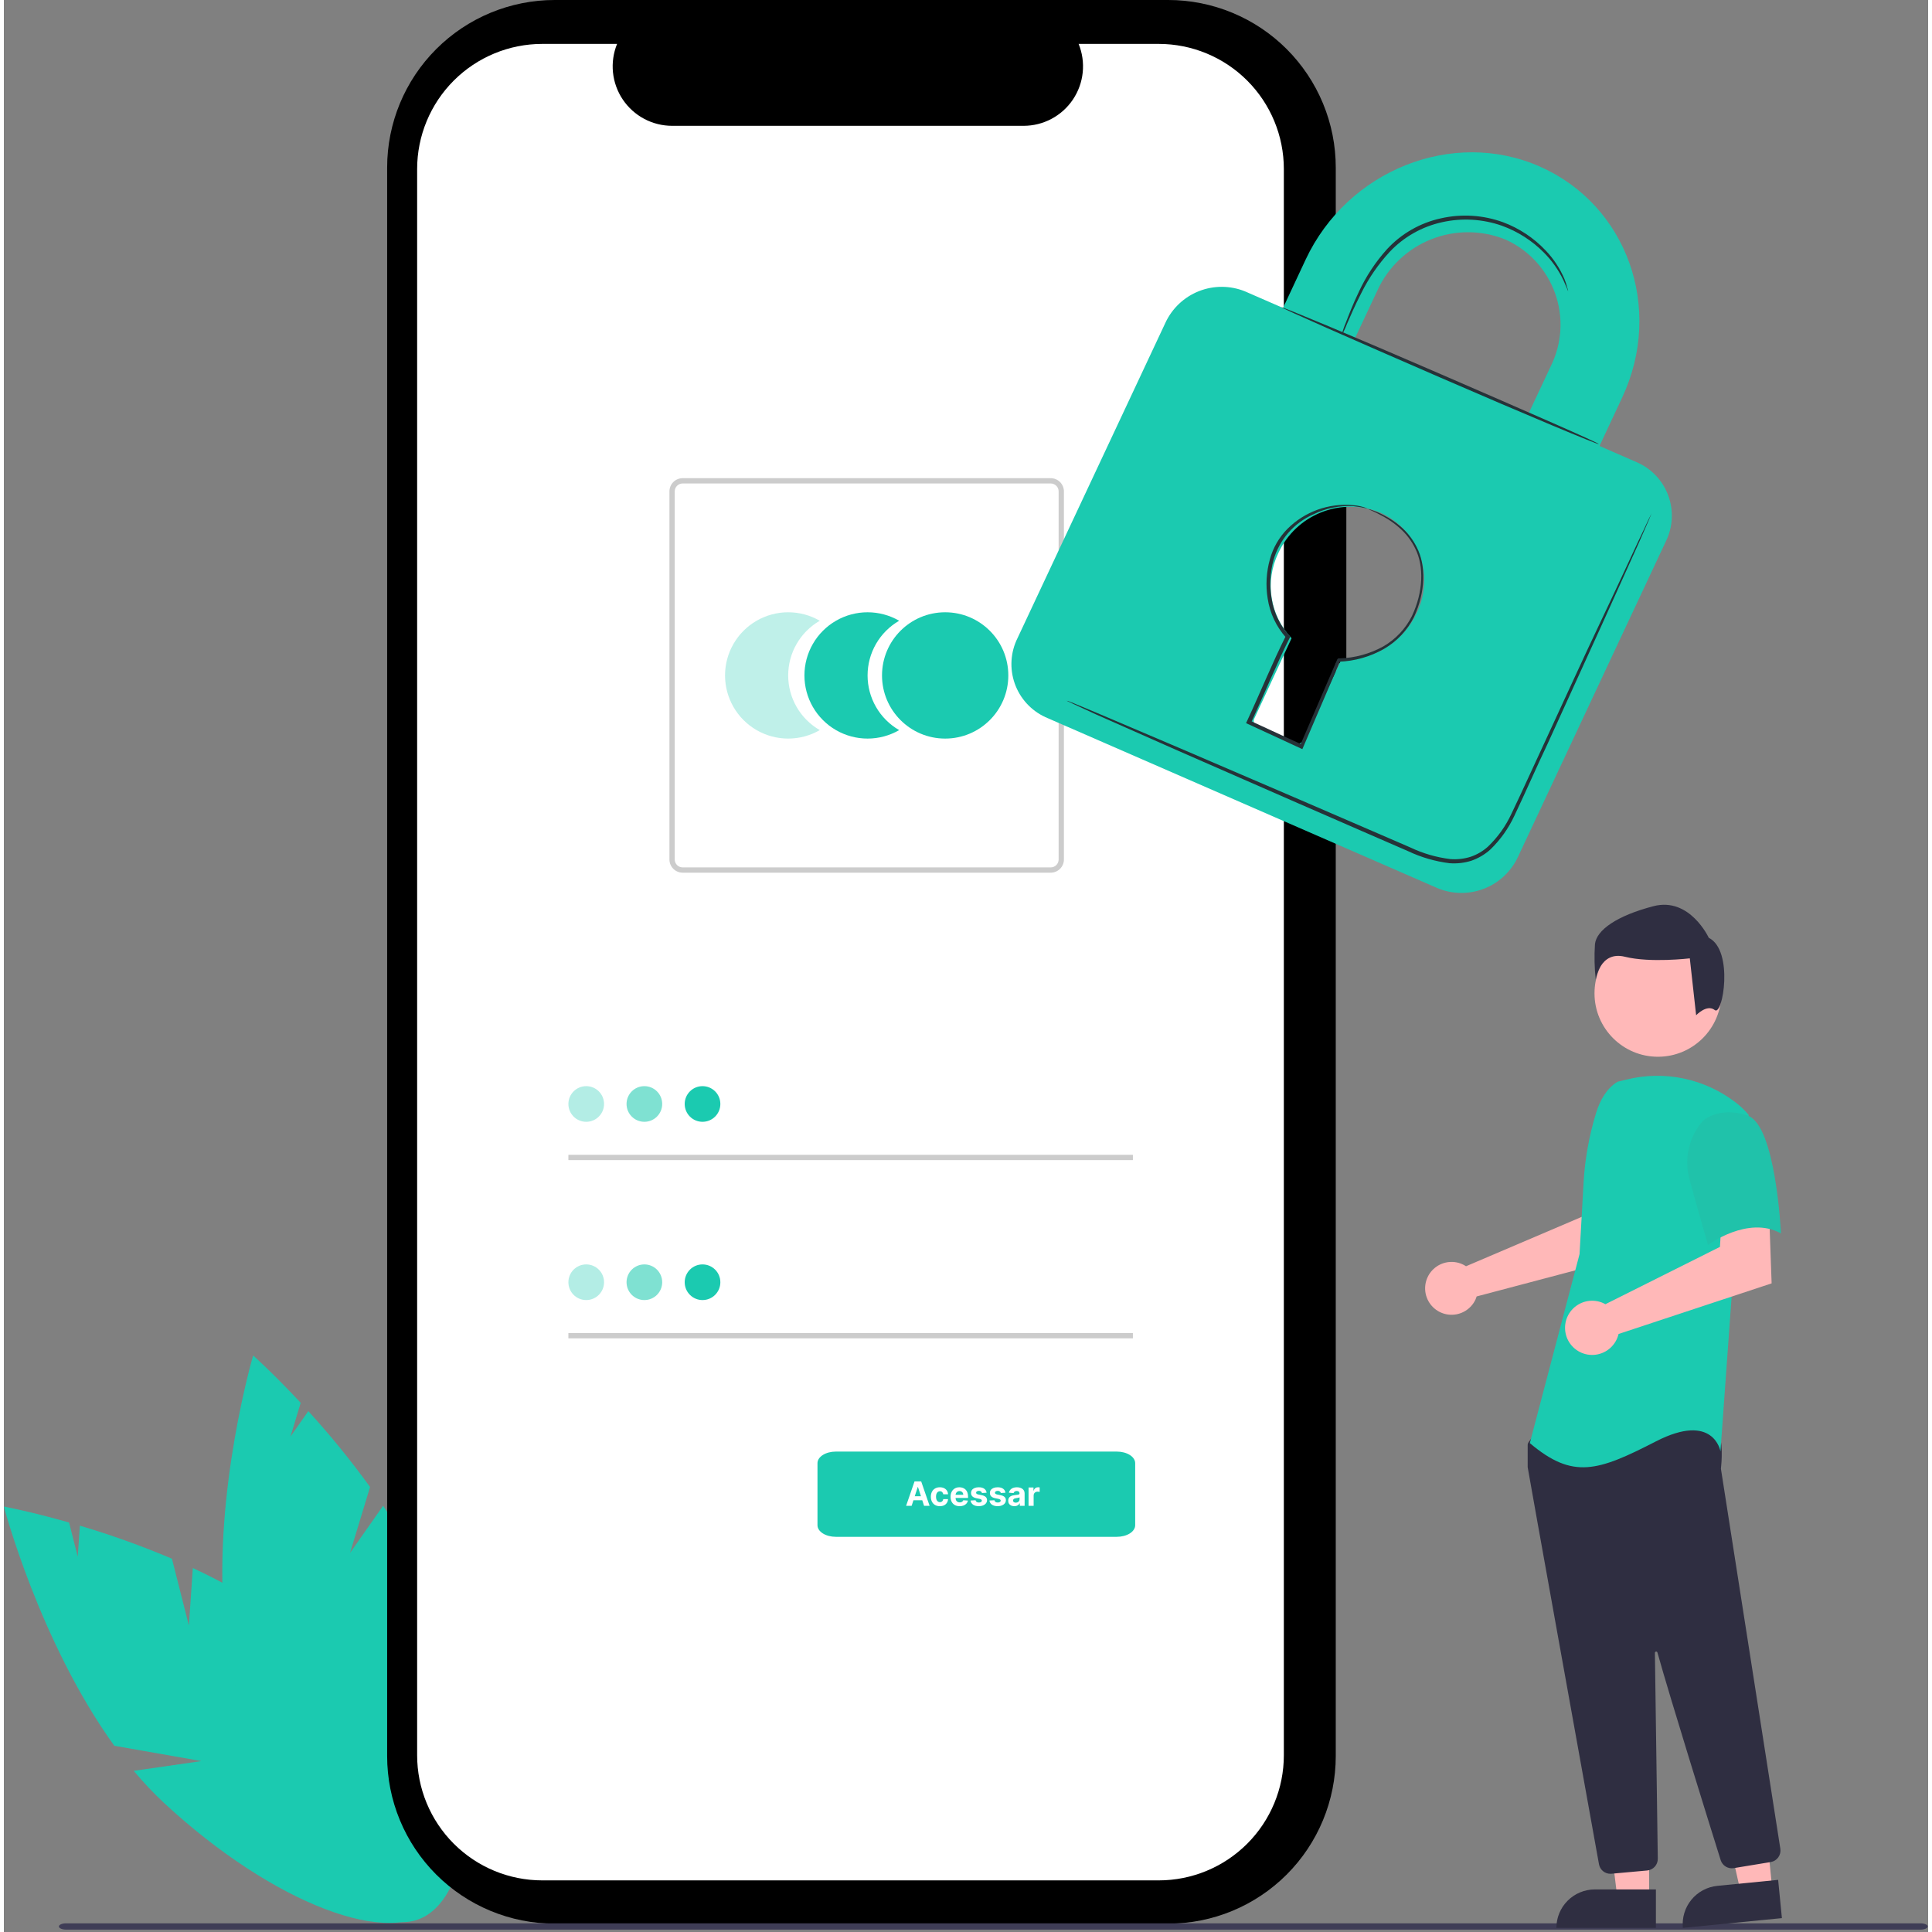<svg width="200" height="200" viewBox="0 0 745 748" fill="none" xmlns="http://www.w3.org/2000/svg">
<rect x="0" y="0" width="745" height="748" fill="#808080" stroke="none"/>
<g clip-path="url(#clip0_2_165)">
<path d="M71.629 629.347L65.069 603.475C53.438 598.546 41.538 594.276 29.426 590.687L28.598 602.711L25.24 589.464C10.219 585.17 0 583.281 0 583.281C0 583.281 13.8 635.77 42.754 675.898L76.488 681.824L50.281 685.603C53.923 689.985 57.837 694.134 62 698.025C104.115 737.117 151.024 755.053 166.773 738.085C182.522 721.117 161.148 675.673 119.033 636.585C105.977 624.466 89.576 614.741 73.158 607.085L71.629 629.347Z" fill="#1BCAB0"/>
<path d="M134.015 601.245L141.773 575.707C134.365 565.475 126.386 555.669 117.873 546.336L110.949 556.201L114.921 543.125C104.28 531.689 96.509 524.79 96.509 524.79C96.509 524.79 81.194 576.857 85.234 626.174L111.049 648.684L86.657 638.372C87.51 644.007 88.718 649.583 90.271 655.066C106.117 710.3 137.002 749.901 159.254 743.517C181.506 737.133 186.7 687.182 170.854 631.948C165.942 614.825 156.928 598.022 146.831 582.983L134.015 601.245Z" fill="#1BCAB0"/>
<path d="M519.751 176.983H515.659V64.883C515.659 56.362 513.981 47.925 510.72 40.053C507.459 32.181 502.68 25.029 496.655 19.004C490.63 12.979 483.478 8.2 475.606 4.939C467.734 1.678 459.297 0 450.776 0H213.269C196.061 0 179.558 6.836 167.39 19.004C155.222 31.172 148.386 47.675 148.386 64.883V679.883C148.386 688.404 150.064 696.841 153.325 704.713C156.586 712.585 161.365 719.737 167.39 725.762C173.415 731.787 180.567 736.566 188.439 739.827C196.311 743.088 204.748 744.766 213.269 744.766H450.776C467.984 744.766 484.487 737.93 496.655 725.762C508.822 713.594 515.658 697.091 515.658 679.883V256.778H519.75L519.751 176.983Z" fill="black"/>
<path d="M447.105 17H416.105C417.531 20.496 418.075 24.288 417.69 28.044C417.304 31.799 416.001 35.402 413.895 38.535C411.789 41.669 408.945 44.236 405.613 46.011C402.281 47.786 398.564 48.714 394.789 48.714H258.724C254.949 48.714 251.232 47.785 247.9 46.01C244.569 44.235 241.725 41.668 239.619 38.535C237.513 35.401 236.211 31.799 235.825 28.043C235.44 24.288 235.984 20.495 237.41 17H208.454C195.603 17 183.279 22.105 174.192 31.192C165.105 40.279 160 52.603 160 65.454V679.561C160 692.412 165.105 704.736 174.192 713.823C183.279 722.91 195.603 728.015 208.454 728.015H447.105C459.956 728.015 472.28 722.91 481.367 713.823C490.454 704.736 495.559 692.412 495.559 679.561V679.561V65.453C495.559 52.602 490.454 40.278 481.367 31.192C472.28 22.105 459.956 17 447.105 17V17Z" fill="white"/>
<path d="M303.658 261.503C303.657 257.21 304.787 252.993 306.934 249.276C309.081 245.559 312.169 242.473 315.888 240.329C312.171 238.182 307.955 237.052 303.663 237.052C299.37 237.051 295.154 238.18 291.436 240.326C287.719 242.472 284.632 245.559 282.486 249.276C280.34 252.993 279.21 257.209 279.21 261.502C279.21 265.794 280.34 270.01 282.486 273.727C284.632 277.444 287.719 280.531 291.436 282.677C295.154 284.823 299.37 285.952 303.663 285.952C307.955 285.951 312.171 284.821 315.888 282.674C312.17 280.53 309.081 277.445 306.934 273.728C304.788 270.012 303.657 265.795 303.658 261.503V261.503Z" fill="#1BCAB0" fill-opacity="0.28"/>
<path d="M334.395 261.503C334.394 257.21 335.524 252.993 337.671 249.276C339.818 245.559 342.906 242.473 346.625 240.329C342.908 238.182 338.692 237.052 334.4 237.052C330.107 237.051 325.891 238.18 322.173 240.326C318.456 242.472 315.369 245.559 313.223 249.276C311.077 252.993 309.947 257.209 309.947 261.502C309.947 265.794 311.077 270.01 313.223 273.727C315.369 277.444 318.456 280.531 322.173 282.677C325.891 284.823 330.107 285.952 334.4 285.952C338.692 285.951 342.908 284.821 346.625 282.674C342.907 280.53 339.818 277.445 337.671 273.728C335.524 270.012 334.394 265.795 334.395 261.503V261.503Z" fill="#1BCAB0"/>
<path d="M364.434 285.952C377.937 285.952 388.884 275.005 388.884 261.502C388.884 247.999 377.937 237.052 364.434 237.052C350.931 237.052 339.984 247.999 339.984 261.502C339.984 275.005 350.931 285.952 364.434 285.952Z" fill="#1BCAB0"/>
<path d="M405.296 337.869H262.796C261.439 337.867 260.139 337.328 259.179 336.369C258.22 335.409 257.681 334.109 257.679 332.752V190.252C257.681 188.895 258.22 187.595 259.179 186.635C260.139 185.676 261.439 185.137 262.796 185.135H405.296C406.653 185.137 407.953 185.676 408.912 186.635C409.872 187.595 410.411 188.895 410.413 190.252V332.752C410.411 334.109 409.872 335.409 408.912 336.369C407.953 337.328 406.653 337.867 405.296 337.869V337.869ZM262.796 187.183C261.982 187.184 261.202 187.508 260.626 188.083C260.05 188.659 259.727 189.439 259.726 190.253V332.753C259.727 333.567 260.05 334.347 260.626 334.923C261.202 335.499 261.982 335.822 262.796 335.823H405.296C406.11 335.822 406.89 335.499 407.466 334.923C408.041 334.347 408.365 333.567 408.366 332.753V190.253C408.365 189.439 408.041 188.659 407.466 188.083C406.89 187.508 406.11 187.184 405.296 187.183H262.796Z" fill="#CCCCCC"/>
<path d="M437.114 447.102H218.562V449.149H437.114V447.102Z" fill="#CCCCCC"/>
<path d="M225.464 434.322C229.276 434.322 232.366 431.232 232.366 427.42C232.366 423.608 229.276 420.518 225.464 420.518C221.652 420.518 218.562 423.608 218.562 427.42C218.562 431.232 221.652 434.322 225.464 434.322Z" fill="#1BCAB0" fill-opacity="0.33"/>
<path d="M437.114 516.118H218.562V518.165H437.114V516.118Z" fill="#CCCCCC"/>
<path d="M225.464 503.339C229.276 503.339 232.366 500.249 232.366 496.437C232.366 492.625 229.276 489.535 225.464 489.535C221.652 489.535 218.562 492.625 218.562 496.437C218.562 500.249 221.652 503.339 225.464 503.339Z" fill="#1BCAB0" fill-opacity="0.33"/>
<path d="M430.91 595H322.09C320.21 594.999 318.408 594.527 317.079 593.689C315.75 592.85 315.002 591.714 315 590.528V566.472C315.002 565.286 315.75 564.15 317.079 563.311C318.408 562.473 320.21 562.001 322.09 562H430.91C432.79 562.001 434.592 562.473 435.921 563.311C437.25 564.15 437.998 565.286 438 566.472V590.528C437.998 591.714 437.25 592.85 435.921 593.689C434.592 594.527 432.79 594.999 430.91 595Z" fill="#1BCAB0"/>
<path d="M247.978 434.322C251.79 434.322 254.88 431.232 254.88 427.42C254.88 423.608 251.79 420.518 247.978 420.518C244.166 420.518 241.076 423.608 241.076 427.42C241.076 431.232 244.166 434.322 247.978 434.322Z" fill="#1BCAB0" fill-opacity="0.56"/>
<path d="M270.492 434.322C274.304 434.322 277.394 431.232 277.394 427.42C277.394 423.608 274.304 420.518 270.492 420.518C266.68 420.518 263.59 423.608 263.59 427.42C263.59 431.232 266.68 434.322 270.492 434.322Z" fill="#1BCAB0"/>
<path d="M247.978 503.339C251.79 503.339 254.88 500.249 254.88 496.437C254.88 492.625 251.79 489.535 247.978 489.535C244.166 489.535 241.076 492.625 241.076 496.437C241.076 500.249 244.166 503.339 247.978 503.339Z" fill="#1BCAB0" fill-opacity="0.56"/>
<path d="M270.492 503.339C274.304 503.339 277.394 500.249 277.394 496.437C277.394 492.625 274.304 489.535 270.492 489.535C266.68 489.535 263.59 492.625 263.59 496.437C263.59 500.249 266.68 503.339 270.492 503.339Z" fill="#1BCAB0"/>
<path d="M742.066 747.077H24.08C22.543 747.077 21.298 746.531 21.298 745.859C21.298 745.187 22.543 744.64 24.08 744.64H742.066C743.602 744.64 744.848 745.186 744.848 745.859C744.848 746.532 743.602 747.077 742.066 747.077Z" fill="#3F3D56"/>
<path d="M564.677 489.461C565.167 489.686 565.639 489.949 566.087 490.249L610.94 471.106L612.541 459.29L630.462 459.181L629.403 486.279L570.204 501.935C570.079 502.346 569.93 502.75 569.756 503.143C568.9 504.969 567.524 506.502 565.8 507.549C564.076 508.595 562.081 509.109 560.065 509.026C558.05 508.942 556.105 508.265 554.473 507.08C552.841 505.894 551.596 504.253 550.894 502.362C550.192 500.471 550.064 498.415 550.527 496.452C550.99 494.489 552.022 492.706 553.495 491.328C554.967 489.95 556.814 489.037 558.804 488.705C560.793 488.373 562.836 488.636 564.677 489.461V489.461Z" fill="#FFB8B8"/>
<path d="M636.98 735.021H624.72L618.888 687.733L636.982 687.734L636.98 735.021Z" fill="#FFB8B8"/>
<path d="M615.963 731.518H639.607V746.405H601.076C601.076 742.456 602.644 738.67 605.436 735.878C608.228 733.086 612.015 731.518 615.963 731.518Z" fill="#2F2E41"/>
<path d="M684.66 731.557L672.459 732.759L662.018 686.271L680.025 684.497L684.66 731.557Z" fill="#FFB8B8"/>
<path d="M663.401 730.131L686.931 727.813L688.391 742.629L650.045 746.406C649.854 744.46 650.047 742.496 650.615 740.625C651.182 738.754 652.113 737.013 653.353 735.502C654.593 733.991 656.119 732.739 657.843 731.817C659.567 730.896 661.456 730.323 663.401 730.131Z" fill="#2F2E41"/>
<path d="M640.393 409.135C653.957 409.135 664.954 398.138 664.954 384.574C664.954 371.009 653.957 360.013 640.393 360.013C626.828 360.013 615.832 371.009 615.832 384.574C615.832 398.138 626.828 409.135 640.393 409.135Z" fill="#FFB8B8"/>
<path d="M621.98 725.458C620.927 725.461 619.906 725.091 619.098 724.415C618.291 723.738 617.748 722.798 617.565 721.761C611.22 686.535 590.477 571.355 589.981 568.165C589.97 568.092 589.965 568.018 589.966 567.943V559.355C589.965 559.043 590.063 558.738 590.245 558.483L592.985 554.645C593.115 554.461 593.286 554.309 593.484 554.2C593.683 554.092 593.903 554.03 594.129 554.02C609.751 553.288 660.913 551.142 663.385 554.23C665.867 557.333 664.99 566.736 664.789 568.59L664.799 568.783L687.784 715.778C687.964 716.951 687.675 718.147 686.98 719.108C686.285 720.069 685.239 720.717 684.069 720.913L669.713 723.278C668.644 723.45 667.548 723.232 666.626 722.665C665.704 722.097 665.016 721.217 664.687 720.186C660.247 705.997 645.358 658.268 640.198 639.799C640.166 639.682 640.092 639.581 639.991 639.514C639.889 639.448 639.767 639.42 639.647 639.437C639.527 639.454 639.417 639.514 639.338 639.606C639.259 639.698 639.216 639.816 639.218 639.938C639.476 657.543 640.099 702.461 640.313 717.975L640.337 719.645C640.346 720.777 639.931 721.87 639.173 722.71C638.416 723.55 637.37 724.075 636.244 724.182L622.4 725.439C622.26 725.452 622.119 725.458 621.98 725.458Z" fill="#2F2E41"/>
<path d="M624.805 418.792C620.519 421.34 617.954 426.023 616.482 430.787C613.757 439.609 612.117 448.729 611.598 457.947L610.042 485.547L590.787 558.717C607.476 572.838 617.102 569.629 639.568 558.078C662.033 546.528 664.6 561.929 664.6 561.929L669.092 499.671L675.511 431.639C674.07 429.904 672.439 428.336 670.649 426.964C664.716 422.351 657.814 419.145 650.462 417.587C643.11 416.028 635.501 416.159 628.207 417.969L624.805 418.792Z" fill="#1BCAB0"/>
<path d="M618.551 504.239C619.069 504.434 619.57 504.669 620.051 504.943L664.4 482.746L665.136 470.72L683.429 469.459L684.41 496.872L625.144 516.471C624.66 518.547 623.556 520.426 621.978 521.858C620.4 523.291 618.423 524.209 616.311 524.491C614.198 524.773 612.05 524.405 610.151 523.436C608.253 522.468 606.695 520.944 605.683 519.068C604.672 517.192 604.256 515.052 604.49 512.934C604.724 510.815 605.598 508.819 606.995 507.209C608.392 505.599 610.246 504.453 612.31 503.922C614.374 503.392 616.551 503.502 618.551 504.239Z" fill="#FFB8B8"/>
<path d="M675.19 431.95C686.101 435.801 688.023 477.524 688.023 477.524C675.186 470.463 659.782 482.017 659.782 482.017C659.782 482.017 656.573 471.105 652.721 456.985C651.559 453.013 651.419 448.811 652.317 444.771C653.215 440.731 655.12 436.984 657.856 433.878C657.856 433.878 664.278 428.097 675.19 431.95Z" fill="#20C2AA"/>
<path d="M662.415 391.069C659.355 388.621 655.18 393.071 655.18 393.071L652.732 371.037C652.732 371.037 637.431 372.87 627.638 370.426C617.846 367.981 616.316 379.301 616.316 379.301C615.811 374.728 615.708 370.12 616.01 365.53C616.621 360.021 624.578 354.513 638.655 350.841C652.732 347.168 660.076 363.082 660.076 363.082C669.869 367.977 665.475 393.517 662.415 391.069Z" fill="#2F2E41"/>
<path d="M632.426 179.058L617.772 172.661L626.547 153.901C642.758 119.338 628.4 79.382 594.684 64.489C560.968 49.596 520.225 65.902 504.013 100.465L495.239 119.225L480.522 112.809C474.792 110.489 468.388 110.466 462.641 112.745C456.894 115.024 452.247 119.431 449.665 125.048L392.468 247.014C391.114 249.724 390.318 252.677 390.128 255.7C389.937 258.723 390.357 261.753 391.361 264.611C392.365 267.469 393.933 270.095 395.972 272.335C398.011 274.574 400.48 276.381 403.231 277.648L555.136 343.897C560.919 346.273 567.398 346.313 573.21 344.009C579.022 341.706 583.714 337.238 586.3 331.545L643.475 209.559C644.808 206.84 645.578 203.881 645.742 200.858C645.905 197.834 645.458 194.809 644.427 191.963C643.396 189.116 641.802 186.506 639.74 184.289C637.678 182.072 635.191 180.293 632.426 179.058V179.058ZM531.766 112.48C535.898 103.415 543.378 96.3 552.639 92.627C561.9 88.955 572.222 89.008 581.445 92.776C585.866 94.778 589.839 97.65 593.126 101.22C596.414 104.791 598.948 108.987 600.578 113.558C602.209 118.13 602.902 122.983 602.616 127.828C602.329 132.673 601.07 137.41 598.913 141.758L590.118 160.498L522.971 131.22L531.766 112.48ZM517.818 255.335L503.218 286.477C502.912 287.089 502.382 287.56 501.738 287.792C501.095 288.023 500.386 287.998 499.761 287.721L485.169 281.342C484.621 281.054 484.206 280.565 484.01 279.977C483.815 279.389 483.855 278.748 484.121 278.189L498.557 247.094C494.446 242.782 491.75 237.317 490.83 231.431C489.91 225.544 490.811 219.518 493.411 214.157C496.709 206.939 502.671 201.277 510.05 198.356C517.428 195.435 525.65 195.482 532.995 198.486C536.516 200.082 539.68 202.37 542.297 205.215C544.915 208.059 546.933 211.401 548.232 215.042C549.531 218.683 550.083 222.549 549.856 226.407C549.629 230.266 548.628 234.04 546.911 237.504C544.324 243 540.19 247.622 535.016 250.805C529.842 253.987 523.851 255.59 517.779 255.419L517.818 255.335Z" fill="#1BCAB0"/>
<path d="M617.523 171.945C617.243 172.243 589.712 160.759 555.858 146.056C522.003 131.353 494.495 119.248 494.589 118.935C494.682 118.622 522.379 130.142 556.275 144.843C590.172 159.545 617.677 171.568 617.523 171.945Z" fill="#263238"/>
<path d="M637.988 198.579C637.909 198.852 637.806 199.118 637.682 199.374C637.452 199.96 637.122 200.694 636.737 201.616C635.829 203.692 634.572 206.564 633.007 210.149L618.79 241.651C612.703 254.951 605.513 270.746 597.529 288.283C593.389 296.952 589.372 306.259 584.844 315.767C582.557 320.711 579.37 325.185 575.444 328.962C573.325 330.853 570.853 332.306 568.17 333.239C565.428 334.103 562.545 334.431 559.678 334.202C554.129 333.509 548.725 331.936 543.671 329.542L528.997 323.166L501.241 311.069L454.301 290.52L422.702 276.534L414.309 272.655L412.085 271.606C411.826 271.516 411.585 271.383 411.369 271.214C411.369 271.214 411.54 271.375 412.142 271.459L414.424 272.362L423.077 275.964L454.869 289.49L501.986 309.722L529.759 321.716L544.453 328.071C549.35 330.412 554.594 331.942 559.981 332.6C562.645 332.816 565.325 332.516 567.876 331.717C570.372 330.87 572.668 329.518 574.621 327.746C578.408 324.112 581.482 319.802 583.684 315.037C588.194 305.633 592.357 296.342 596.433 287.613C604.522 270.136 611.731 254.278 617.988 241.138C624.246 227.998 629.152 217.32 632.646 209.849C634.375 206.218 635.737 203.405 636.666 201.308L637.757 199.123C637.814 198.934 637.892 198.751 637.988 198.579V198.579Z" fill="#263238"/>
<path d="M605.638 112.802C605.638 112.802 605.03 111.186 603.744 108.371C601.844 104.43 599.293 100.837 596.199 97.744C591.63 93.141 586.096 89.609 579.997 87.402C572.53 84.773 564.472 84.303 556.749 86.046C549.017 87.755 541.977 91.746 536.54 97.503C532.138 102.273 528.438 107.644 525.55 113.456C523.011 118.374 521.257 122.544 520.001 125.416C519.425 126.934 518.738 128.407 517.943 129.823C518.299 128.232 518.805 126.679 519.456 125.185C520.586 122.234 522.173 118.027 524.604 112.968C527.389 106.969 531.053 101.419 535.475 96.502C541.049 90.463 548.343 86.282 556.371 84.527C564.371 82.715 572.723 83.242 580.432 86.044C586.675 88.368 592.302 92.094 596.878 96.937C599.977 100.164 602.461 103.929 604.21 108.047C604.661 109.165 605.028 110.315 605.308 111.488C605.486 111.906 605.597 112.349 605.638 112.802V112.802Z" fill="#263238"/>
<path d="M528.235 197.06C528.769 197.174 529.293 197.331 529.801 197.529C531.32 198.051 532.792 198.698 534.204 199.463C536.497 200.621 538.645 202.048 540.601 203.714C543.273 205.969 545.455 208.745 547.015 211.874C550.665 218.918 550.441 229.184 545.921 238.941C543.354 244.044 539.359 248.291 534.423 251.165C529.038 254.259 522.976 255.986 516.769 256.195L517.437 255.74C512.958 266.178 508.114 277.516 503.036 289.317L502.727 290.029L502.014 289.72L495.615 286.752L481.621 280.293L480.928 279.962L481.258 279.27C486.634 267.708 491.171 256.483 496.356 246.148L496.484 246.95C492.646 242.688 490.146 237.392 489.295 231.72C488.477 226.64 488.776 221.443 490.173 216.49C491.385 212.073 493.711 208.042 496.929 204.783C500.234 201.467 504.231 198.923 508.634 197.333C513.038 195.742 517.738 195.145 522.399 195.584C524.353 195.727 526.273 196.178 528.086 196.92C526.212 196.502 524.317 196.181 522.41 195.956C517.099 195.677 511.806 196.765 507.036 199.116C503.297 200.757 499.968 203.204 497.287 206.283C494.607 209.362 492.641 212.996 491.531 216.925C490.224 221.723 489.976 226.749 490.803 231.653C491.623 237.055 494.015 242.096 497.68 246.148L498.042 246.489L497.848 246.909C492.739 257.035 488.163 268.344 482.79 279.988L482.408 278.986L496.402 285.445L502.8 288.372L501.778 288.776C506.878 276.996 511.763 265.656 516.264 255.238L516.564 254.919L517.06 254.904C523.049 254.74 528.91 253.134 534.146 250.223C538.864 247.469 542.684 243.408 545.143 238.53C549.552 229.191 549.868 219.253 546.474 212.449C545.008 209.398 542.941 206.675 540.396 204.444C538.517 202.756 536.453 201.286 534.243 200.062C530.329 197.865 528.157 197.187 528.235 197.06Z" fill="#263238"/>
<path d="M351.451 583H349.309L352.573 573.545H355.149L358.408 583H356.266L353.898 575.706H353.824L351.451 583ZM351.317 579.284H356.377V580.844H351.317V579.284ZM362.383 583.138C361.657 583.138 361.032 582.985 360.509 582.677C359.989 582.366 359.589 581.935 359.309 581.384C359.032 580.833 358.893 580.199 358.893 579.482C358.893 578.756 359.033 578.119 359.313 577.571C359.596 577.02 359.998 576.591 360.518 576.283C361.038 575.972 361.657 575.817 362.374 575.817C362.993 575.817 363.534 575.929 363.999 576.154C364.464 576.378 364.831 576.694 365.102 577.1C365.373 577.506 365.522 577.983 365.55 578.531H363.694C363.642 578.177 363.503 577.893 363.279 577.677C363.057 577.459 362.766 577.349 362.406 577.349C362.102 577.349 361.835 577.433 361.608 577.599C361.383 577.762 361.208 578 361.081 578.314C360.955 578.628 360.892 579.008 360.892 579.455C360.892 579.907 360.954 580.292 361.077 580.609C361.203 580.926 361.38 581.167 361.608 581.333C361.835 581.5 362.102 581.583 362.406 581.583C362.631 581.583 362.833 581.537 363.011 581.444C363.193 581.352 363.342 581.218 363.459 581.043C363.579 580.864 363.657 580.65 363.694 580.401H365.55C365.519 580.943 365.372 581.42 365.107 581.832C364.845 582.241 364.484 582.561 364.022 582.792C363.56 583.023 363.014 583.138 362.383 583.138ZM370.041 583.138C369.311 583.138 368.684 582.991 368.157 582.695C367.634 582.397 367.231 581.975 366.948 581.43C366.665 580.883 366.523 580.235 366.523 579.487C366.523 578.757 366.665 578.117 366.948 577.566C367.231 577.016 367.629 576.586 368.143 576.278C368.66 575.971 369.267 575.817 369.962 575.817C370.43 575.817 370.866 575.892 371.269 576.043C371.675 576.191 372.029 576.414 372.331 576.712C372.635 577.011 372.872 577.386 373.041 577.839C373.211 578.288 373.295 578.814 373.295 579.418V579.958H367.308V578.739H371.444C371.444 578.456 371.383 578.205 371.259 577.987C371.136 577.768 370.966 577.597 370.747 577.474C370.532 577.348 370.281 577.285 369.995 577.285C369.696 577.285 369.431 577.354 369.201 577.493C368.973 577.628 368.794 577.811 368.665 578.042C368.536 578.27 368.47 578.524 368.467 578.804V579.962C368.467 580.313 368.531 580.616 368.66 580.872C368.793 581.127 368.979 581.324 369.219 581.463C369.459 581.601 369.744 581.67 370.073 581.67C370.292 581.67 370.492 581.64 370.673 581.578C370.855 581.517 371.01 581.424 371.139 581.301C371.269 581.178 371.367 581.027 371.435 580.849L373.254 580.969C373.161 581.406 372.972 581.787 372.686 582.114C372.403 582.437 372.037 582.689 371.587 582.871C371.141 583.049 370.626 583.138 370.041 583.138ZM380.479 577.931L378.678 578.042C378.647 577.888 378.581 577.75 378.48 577.626C378.378 577.5 378.244 577.4 378.078 577.326C377.915 577.249 377.719 577.211 377.492 577.211C377.187 577.211 376.93 577.276 376.721 577.405C376.512 577.531 376.407 577.7 376.407 577.913C376.407 578.082 376.475 578.225 376.61 578.342C376.745 578.459 376.978 578.553 377.307 578.624L378.59 578.882C379.28 579.024 379.794 579.251 380.132 579.565C380.471 579.879 380.64 580.292 380.64 580.803C380.64 581.267 380.503 581.675 380.229 582.026C379.958 582.377 379.586 582.651 379.112 582.848C378.641 583.042 378.098 583.138 377.483 583.138C376.544 583.138 375.796 582.943 375.239 582.552C374.685 582.158 374.36 581.623 374.265 580.946L376.199 580.844C376.258 581.13 376.399 581.349 376.624 581.5C376.849 581.647 377.136 581.721 377.487 581.721C377.832 581.721 378.109 581.655 378.318 581.523C378.53 581.387 378.638 581.213 378.641 581.001C378.638 580.823 378.563 580.676 378.415 580.562C378.267 580.446 378.04 580.356 377.732 580.295L376.504 580.05C375.811 579.912 375.296 579.672 374.957 579.33C374.622 578.988 374.454 578.553 374.454 578.023C374.454 577.568 374.577 577.176 374.823 576.846C375.073 576.517 375.422 576.263 375.871 576.085C376.324 575.906 376.853 575.817 377.459 575.817C378.355 575.817 379.06 576.006 379.574 576.385C380.091 576.763 380.392 577.279 380.479 577.931ZM387.778 577.931L385.978 578.042C385.947 577.888 385.881 577.75 385.779 577.626C385.678 577.5 385.544 577.4 385.378 577.326C385.215 577.249 385.019 577.211 384.792 577.211C384.487 577.211 384.23 577.276 384.021 577.405C383.811 577.531 383.707 577.7 383.707 577.913C383.707 578.082 383.774 578.225 383.91 578.342C384.045 578.459 384.278 578.553 384.607 578.624L385.89 578.882C386.58 579.024 387.094 579.251 387.432 579.565C387.771 579.879 387.94 580.292 387.94 580.803C387.94 581.267 387.803 581.675 387.529 582.026C387.258 582.377 386.886 582.651 386.412 582.848C385.941 583.042 385.398 583.138 384.782 583.138C383.844 583.138 383.096 582.943 382.539 582.552C381.985 582.158 381.66 581.623 381.565 580.946L383.499 580.844C383.557 581.13 383.699 581.349 383.924 581.5C384.148 581.647 384.436 581.721 384.787 581.721C385.132 581.721 385.409 581.655 385.618 581.523C385.83 581.387 385.938 581.213 385.941 581.001C385.938 580.823 385.863 580.676 385.715 580.562C385.567 580.446 385.339 580.356 385.032 580.295L383.804 580.05C383.111 579.912 382.596 579.672 382.257 579.33C381.922 578.988 381.754 578.553 381.754 578.023C381.754 577.568 381.877 577.176 382.123 576.846C382.373 576.517 382.722 576.263 383.171 576.085C383.624 575.906 384.153 575.817 384.759 575.817C385.655 575.817 386.36 576.006 386.874 576.385C387.391 576.763 387.692 577.279 387.778 577.931ZM391.2 583.134C390.748 583.134 390.345 583.055 389.991 582.898C389.637 582.738 389.357 582.503 389.151 582.192C388.948 581.878 388.846 581.487 388.846 581.02C388.846 580.626 388.918 580.295 389.063 580.027C389.208 579.759 389.405 579.544 389.654 579.381C389.903 579.218 390.186 579.094 390.503 579.011C390.823 578.928 391.159 578.87 391.51 578.836C391.922 578.793 392.254 578.753 392.507 578.716C392.759 578.676 392.942 578.617 393.056 578.54C393.17 578.464 393.227 578.35 393.227 578.199V578.171C393.227 577.879 393.135 577.653 392.95 577.493C392.768 577.333 392.51 577.252 392.174 577.252C391.821 577.252 391.539 577.331 391.33 577.488C391.12 577.642 390.982 577.836 390.914 578.07L389.095 577.922C389.188 577.491 389.369 577.119 389.64 576.805C389.911 576.488 390.26 576.245 390.688 576.075C391.119 575.903 391.617 575.817 392.184 575.817C392.578 575.817 392.955 575.863 393.315 575.955C393.678 576.048 393.999 576.191 394.28 576.385C394.563 576.578 394.786 576.828 394.949 577.132C395.112 577.434 395.194 577.796 395.194 578.217V583H393.329V582.017H393.273C393.159 582.238 393.007 582.434 392.816 582.603C392.625 582.769 392.396 582.9 392.128 582.995C391.861 583.088 391.551 583.134 391.2 583.134ZM391.764 581.777C392.053 581.777 392.308 581.72 392.53 581.606C392.752 581.489 392.925 581.332 393.052 581.135C393.178 580.938 393.241 580.715 393.241 580.466V579.713C393.179 579.753 393.095 579.79 392.987 579.824C392.882 579.855 392.764 579.884 392.631 579.912C392.499 579.936 392.367 579.959 392.234 579.981C392.102 579.999 391.982 580.016 391.874 580.032C391.644 580.065 391.442 580.119 391.27 580.193C391.097 580.267 390.963 580.367 390.868 580.493C390.773 580.616 390.725 580.77 390.725 580.955C390.725 581.223 390.822 581.427 391.016 581.569C391.213 581.707 391.462 581.777 391.764 581.777ZM396.719 583V575.909H398.626V577.146H398.7C398.829 576.706 399.046 576.374 399.351 576.149C399.655 575.921 400.006 575.808 400.403 575.808C400.502 575.808 400.608 575.814 400.722 575.826C400.836 575.838 400.936 575.855 401.022 575.877V577.622C400.93 577.594 400.802 577.569 400.639 577.548C400.476 577.526 400.326 577.516 400.191 577.516C399.902 577.516 399.643 577.579 399.415 577.705C399.191 577.828 399.012 578 398.88 578.222C398.751 578.444 398.686 578.699 398.686 578.988V583H396.719Z" fill="white"/>
</g>
<defs>
<clipPath id="clip0_2_165">
<rect width="744.848" height="747.077" fill="white"/>
</clipPath>
</defs>
</svg>
